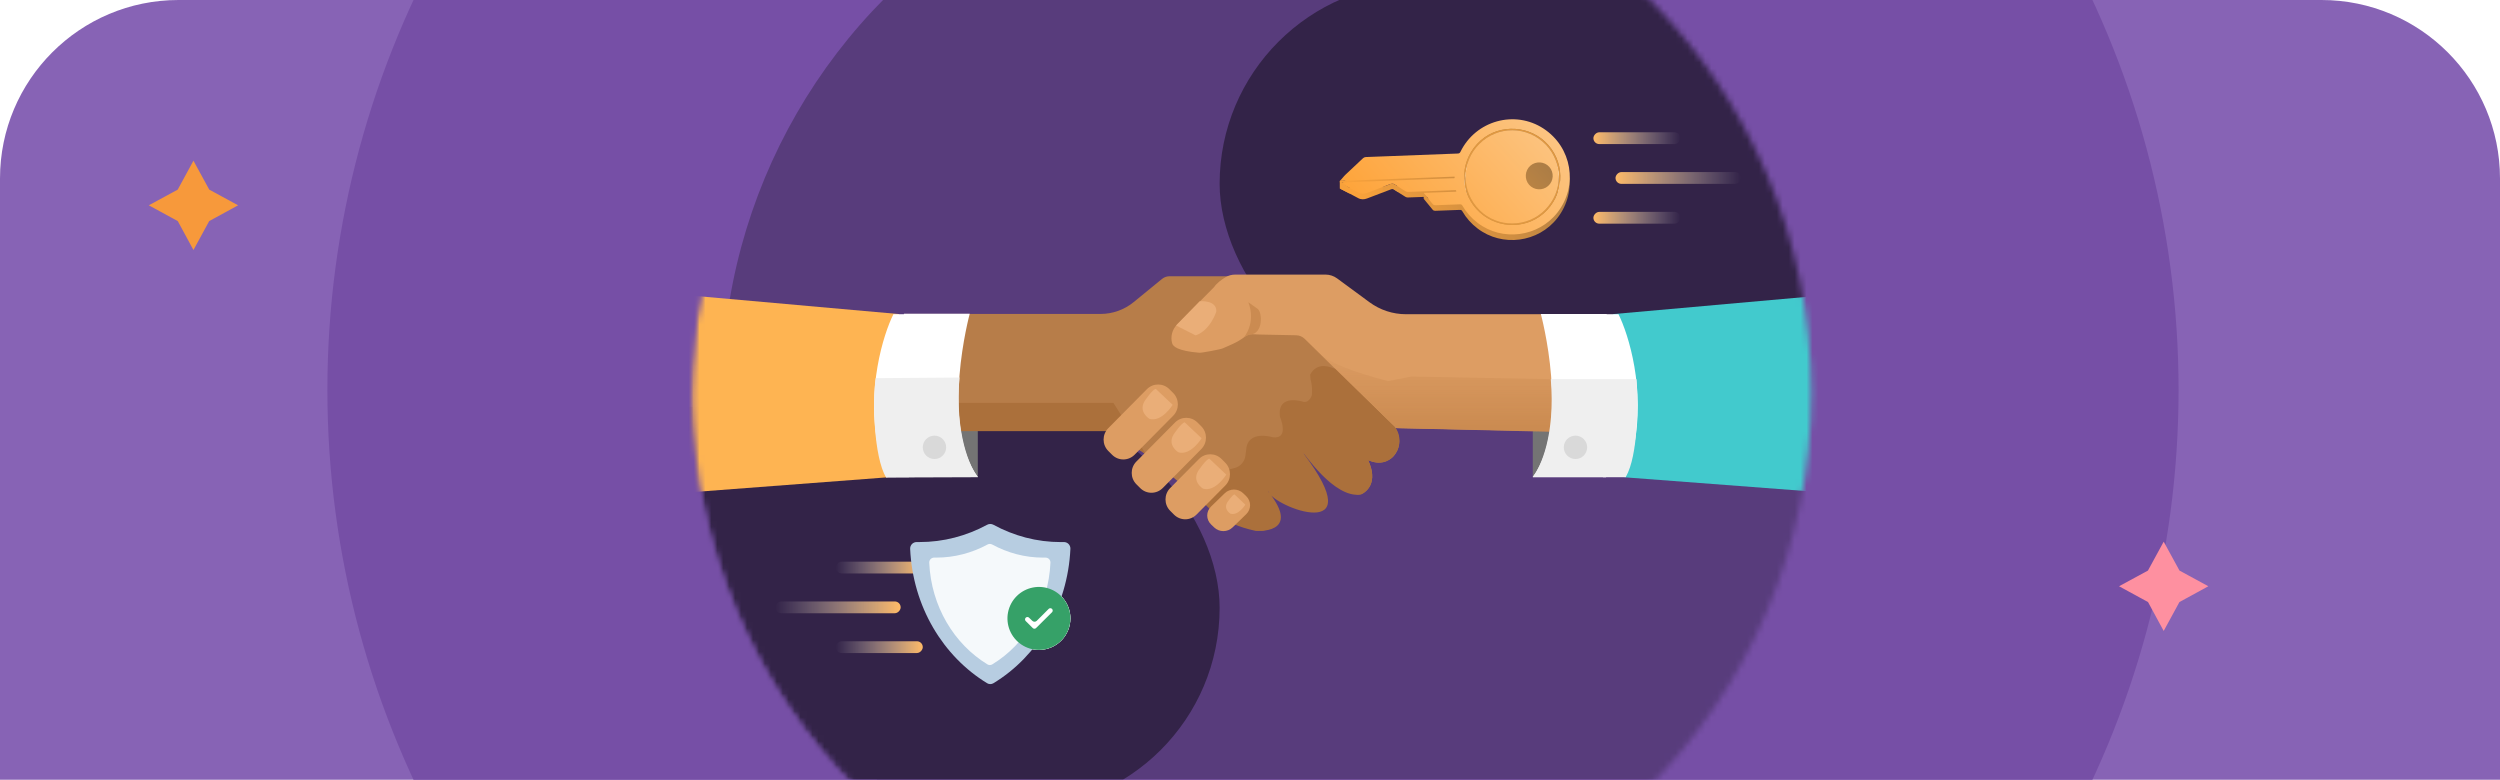 <svg viewBox="0 0 420 131" fill="none" xmlns="http://www.w3.org/2000/svg">
<g clip-path="url(#clip0_616_19529)">
<path d="M0 30C0 13.431 13.431 0 30 0H390C406.569 0 420 13.431 420 30V131H0V30Z" fill="#8763B5"/>
<circle cx="210.5" cy="65.5" r="155.5" fill="#764FA6"/>
<mask id="mask0_616_19529" style="mask-type:alpha" maskUnits="userSpaceOnUse" x="116" y="-28" width="189" height="188">
<g style="mix-blend-mode:multiply">
<circle cx="210.278" cy="66" r="94" fill="#84878A"/>
</g>
</mask>
<g mask="url(#mask0_616_19529)">
<g filter="url(#filter0_d_616_19529)">
<circle cx="210.278" cy="66" r="94" fill="#583C7C"/>
</g>
<rect x="204.897" y="-2.885" width="213.72" height="67.525" rx="33.762" fill="#332348"/>
<rect width="21.047" height="1.981" rx="0.99" transform="matrix(-1 0 0 1 292.453 28.909)" fill="url(#paint0_linear_616_19529)"/>
<rect width="14.609" height="1.981" rx="0.99" transform="matrix(-1 0 0 1 282.301 22.224)" fill="url(#paint1_linear_616_19529)"/>
<rect width="14.609" height="1.981" rx="0.99" transform="matrix(-1 0 0 1 282.301 35.595)" fill="url(#paint2_linear_616_19529)"/>
<path d="M244.347 30.608C237.885 30.854 231.775 30.787 225.246 31.036C225.656 30.64 225.678 30.609 226.034 30.273C227.012 29.348 227.99 28.422 228.978 27.508C229.089 27.405 229.266 27.326 229.416 27.32C234.575 27.115 239.735 26.917 244.894 26.729C245.133 26.721 245.243 26.64 245.344 26.433C247.89 21.201 254.449 19.366 259.283 22.528C264.071 25.659 265.151 32.1 261.648 36.622C258.441 40.761 252.374 41.551 248.225 38.38C247.183 37.584 246.326 36.63 245.675 35.496C245.556 35.29 245.432 35.254 245.223 35.263C243.847 35.322 242.469 35.375 241.091 35.416C240.965 35.419 240.795 35.357 240.715 35.265C240.22 34.684 239.745 34.087 239.264 33.495C239.24 33.465 239.224 33.428 239.177 33.344C241.025 33.273 242.829 33.203 244.635 33.133C244.616 32.877 244.616 32.873 244.336 32.884C242.503 32.953 240.67 33.023 238.837 33.093C238.064 33.123 237.291 33.159 236.517 33.177C236.38 33.18 236.224 33.137 236.107 33.065C235.456 32.669 234.812 32.261 234.171 31.849C234.016 31.75 233.884 31.732 233.704 31.802C232.362 32.324 231.018 32.84 229.668 33.341C229.16 33.53 228.658 33.554 228.146 33.27C227.202 32.746 226.235 32.265 225.278 31.765C225.215 31.731 225.267 31.758 225.118 31.672C225.417 31.661 225.511 31.588 225.716 31.58C231.819 31.347 237.921 31.116 244.023 30.878C244.165 30.872 244.434 30.982 244.347 30.609L244.347 30.608ZM247.993 36.023C250.943 39.32 256.045 39.641 259.296 36.8C262.68 33.844 263.123 28.713 260.068 25.265C257.154 21.975 251.998 21.669 248.757 24.515C245.26 27.586 245.06 32.775 247.993 36.023Z" fill="url(#paint3_linear_616_19529)"/>
<path d="M247.993 36.023C245.06 32.776 245.26 27.586 248.757 24.515C251.998 21.668 257.154 21.975 260.068 25.265C263.123 28.713 262.68 33.844 259.296 36.8C256.045 39.641 250.943 39.32 247.993 36.023ZM259.743 25.297C256.548 21.976 251.552 22.076 248.516 25.111C245.4 28.227 245.437 33.15 248.561 36.247C251.584 39.245 256.551 39.226 259.563 36.186C262.616 33.105 262.581 28.357 259.743 25.297Z" fill="white"/>
<path d="M259.743 25.296C262.58 28.356 262.616 33.105 259.563 36.186C256.55 39.225 251.584 39.245 248.56 36.247C245.437 33.15 245.4 28.227 248.516 25.11C251.551 22.076 256.547 21.975 259.743 25.296Z" fill="url(#paint4_linear_616_19529)"/>
<path d="M244.364 29.673C237.903 29.919 231.616 30.151 225.087 30.399C225.497 30.003 225.695 29.673 226.051 29.338C227.029 28.413 228.007 27.487 228.995 26.573C229.106 26.47 229.283 26.391 229.433 26.385C234.592 26.179 239.752 25.982 244.911 25.794C245.15 25.785 245.26 25.704 245.361 25.497C247.908 20.266 254.467 18.431 259.3 21.593C264.088 24.724 265.169 31.164 261.665 35.686C258.458 39.825 252.391 40.616 248.242 37.445C247.2 36.649 246.343 35.694 245.692 34.561C245.573 34.354 245.449 34.319 245.24 34.328C243.864 34.387 242.486 34.44 241.109 34.48C240.982 34.484 240.812 34.422 240.732 34.329C240.237 33.749 239.762 33.152 239.281 32.559C239.257 32.53 239.242 32.493 239.194 32.409C241.042 32.337 242.847 32.268 244.652 32.198C244.633 31.942 244.633 31.938 244.353 31.948C242.52 32.017 240.687 32.087 238.854 32.158C238.081 32.187 237.308 32.224 236.534 32.242C236.397 32.245 236.241 32.201 236.124 32.129C235.473 31.733 234.83 31.325 234.188 30.914C234.033 30.814 233.901 30.796 233.721 30.867C232.379 31.389 231.035 31.905 229.685 32.406C229.177 32.595 228.675 32.619 228.163 32.334C227.219 31.811 226.253 31.329 225.295 30.829C225.232 30.796 225.267 30.73 225.119 30.645C225.418 30.633 225.528 30.653 225.733 30.645C231.836 30.412 237.938 30.18 244.04 29.942C244.182 29.937 244.451 30.046 244.364 29.674L244.364 29.673ZM248.01 35.088C250.96 38.385 256.062 38.706 259.313 35.865C262.697 32.909 263.14 27.777 260.086 24.329C257.171 21.04 252.015 20.733 248.774 23.579C245.277 26.651 245.077 31.84 248.01 35.088Z" fill="url(#paint5_linear_616_19529)"/>
<path d="M248.01 35.088C245.077 31.84 245.277 26.651 248.774 23.579C252.015 20.733 257.171 21.04 260.086 24.329C263.14 27.777 262.697 32.909 259.313 35.865C256.062 38.706 250.96 38.385 248.01 35.088ZM259.76 24.361C256.565 21.04 251.569 21.14 248.534 24.176C245.417 27.292 245.454 32.215 248.578 35.312C251.601 38.309 256.568 38.29 259.58 35.251C262.633 32.17 262.598 27.421 259.76 24.361Z" fill="#E09840"/>
<path d="M259.76 24.361C262.598 27.421 262.633 32.169 259.58 35.25C256.567 38.29 251.601 38.31 248.577 35.311C245.454 32.215 245.417 27.291 248.533 24.175C251.568 21.14 256.564 21.04 259.76 24.361ZM260.091 31.24C261.024 30.416 261.114 28.973 260.29 28.044C259.466 27.116 258.017 27.026 257.09 27.847C256.163 28.669 256.074 30.123 256.893 31.048C257.72 31.98 259.155 32.066 260.091 31.24Z" fill="url(#paint6_linear_616_19529)"/>
<path d="M225.086 30.399V31.672L226.741 32.531V31.577L225.086 30.399Z" fill="#F7A13B"/>
<path d="M233.677 30.877L232.309 31.418V32.086L233.868 31.577L234.918 32.309L235.077 31.482L234.664 31.227C234.307 30.871 233.784 30.813 233.677 30.877Z" fill="#E89A3E"/>
<path d="M239.182 32.436V33.359L239.723 33.581L240.009 33.454L239.182 32.436Z" fill="#E2973E"/>
<rect x="225.094" y="30.394" width="1.168" height="0.27" transform="rotate(-1.85 225.094 30.394)" fill="#F7A13B"/>
<mask id="mask1_616_19529" style="mask-type:alpha" maskUnits="userSpaceOnUse" x="116" y="-28" width="189" height="188">
<g style="mix-blend-mode:multiply">
<circle cx="210.278" cy="66" r="94" fill="#84878A"/>
</g>
</mask>
<g mask="url(#mask1_616_19529)">
<rect x="59.994" y="68.355" width="144.903" height="67.525" rx="33.762" fill="#332348"/>
</g>
<path d="M306.306 49.623L271.025 52.767L272.946 80.188L306.306 82.721V49.623Z" fill="#42CACD"/>
<mask id="mask2_616_19529" style="mask-type:alpha" maskUnits="userSpaceOnUse" x="116" y="-32" width="200" height="200">
<g style="mix-blend-mode:multiply">
<circle cx="215.861" cy="67.861" r="99.861" fill="#84878A"/>
</g>
</mask>
<g mask="url(#mask2_616_19529)">
<path d="M115.753 49.623L151.034 52.767L149.113 80.188L115.753 82.721V49.623Z" fill="#FEB452"/>
</g>
<g clip-path="url(#clip1_616_19529)">
<path d="M164.271 80.133V72.241H160.781C160.781 72.241 162.541 79.707 164.271 80.133Z" fill="#747474"/>
<path d="M151.962 52.743H184.887C186.926 52.743 188.896 52.037 190.471 50.742L195.21 46.866C195.574 46.571 196.024 46.409 196.497 46.409H209.295L233.68 70.783C233.68 70.783 236.581 73.993 234.021 76.753C234.021 76.753 232.323 78.521 229.818 77.272C229.818 77.272 231.826 80.893 229.104 82.785C227.832 83.668 226.009 82.126 224.675 81.335C224.225 81.071 218.959 75.396 218.47 74.9C218.47 74.9 222.806 84.506 218.346 84.157C218.346 84.157 212.909 82.296 212.11 81.699C212.11 81.699 215.484 89.181 211.924 89.134C211.924 89.134 207.426 88.661 204.711 86.506L187.493 72.233L152.295 72.334L151.962 52.743Z" fill="#B77D49"/>
<path d="M234.464 71.907L219.192 56.929C218.796 56.541 218.269 56.324 217.718 56.324L211.568 56.2C210.792 56.2 209.884 55.975 209.28 56.456C207.814 57.627 206.278 58.115 205.401 58.534C205.083 58.689 201.857 59.294 201.508 59.263C197.762 58.96 197.056 58.154 196.924 57.681C196.598 56.549 196.94 55.332 197.769 54.495L203.974 48.223C204.409 47.564 205.215 46.982 205.844 46.602C206.348 46.285 206.937 46.13 207.534 46.13H222.674C223.38 46.13 224.07 46.354 224.637 46.773L230.081 50.781C231.858 52.084 233.998 52.789 236.209 52.789H264.588C265.759 52.789 266.706 53.758 266.682 54.929L266.171 72.59" fill="#DD9D63"/>
<path d="M257.507 80.187V72.404L261.005 72.45C261.005 72.45 259.236 79.761 257.507 80.187Z" fill="#747474"/>
<path d="M258.864 52.758C258.864 52.758 263.906 71.326 257.515 80.18H269.816L269.924 52.75C269.924 52.75 259.361 52.75 258.872 52.75L258.864 52.758Z" fill="white"/>
<path d="M206.774 87.583C206.774 87.583 204.866 86.436 206.007 84.583C206.007 84.583 207.317 82.622 207.86 82.567L210.699 85.242C210.699 85.242 208.845 88.242 206.767 87.591L206.774 87.583Z" fill="#CECABE"/>
<path d="M201.554 50.611C201.554 50.611 204.455 50.347 204.339 52.347C204.339 52.347 203.362 55.487 200.864 56.348L197.583 54.681L201.554 50.611Z" fill="#EAAE78"/>
<path d="M209.016 56.619C209.016 56.619 211.063 54.254 209.714 50.773L211.281 51.882C212.103 52.456 212.25 56.154 209.954 56.208C209.954 56.208 209.978 56.161 209.016 56.619Z" fill="#CB8B51"/>
<path d="M209.365 75.505L209.225 76.582C209.093 77.582 208.357 78.404 207.372 78.637C205.425 79.102 202.431 80.141 202.578 82.079L202.361 84.591L202.578 84.863C202.951 85.127 205.021 87.925 210.955 89.188C210.955 89.188 218.812 89.832 213.119 82.645C213.057 82.567 213.134 82.552 213.165 82.645C213.887 85.095 230.747 91.628 218.909 76.08C218.971 75.886 224.094 83.823 228.639 83.079C228.639 83.079 231.858 81.862 229.911 77.458C229.88 77.396 229.942 77.327 230.004 77.358C230.694 77.66 233.192 78.505 234.681 75.799C234.681 75.799 235.844 73.753 234.332 71.683L234.316 71.667L224.303 61.953C224.303 61.953 223.97 61.852 223.962 61.844C223.706 61.782 221.332 60.619 220.107 62.938L220.161 63.666C220.146 63.705 220.534 64.682 220.394 66.38C220.394 66.38 220.029 67.651 219.021 67.519C219.021 67.519 214.508 65.985 215.035 70.024C215.035 70.024 216.69 73.831 213.835 73.461C213.835 73.461 209.634 72.152 209.365 75.505Z" fill="#AB703B"/>
<path d="M203.978 88.605L203.457 88.105C202.6 87.276 202.6 85.928 203.457 85.099L205.755 82.866C206.612 82.037 207.996 82.037 208.853 82.866L209.373 83.367C210.23 84.196 210.23 85.544 209.373 86.373L207.075 88.605C206.219 89.435 204.835 89.435 203.978 88.605Z" fill="#DD9D63"/>
<path d="M221.947 59.665C220.828 58.857 220.046 58.007 219.236 57.04L221.947 59.665C223.942 61.106 227.005 62.415 233.202 64.023L237.129 63.26L260.588 63.696C260.751 65.223 260.97 67.733 260.37 72.534L234.62 71.934L221.947 59.665Z" fill="url(#paint7_linear_616_19529)"/>
<path d="M187.049 67.678L192.504 76.298L186.176 72.425H160.808V67.678H187.049Z" fill="#AB703B"/>
<path d="M186.826 76.396L186.19 75.76C185.143 74.706 185.143 72.993 186.19 71.938L192.674 65.387C193.721 64.333 195.412 64.333 196.459 65.387L197.095 66.023C198.142 67.077 198.142 68.791 197.095 69.845L190.611 76.396C189.564 77.451 187.873 77.451 186.826 76.396Z" fill="#DD9D63"/>
<path d="M191.549 81.994L190.913 81.358C189.866 80.304 189.866 78.59 190.913 77.536L197.397 70.985C198.444 69.93 200.135 69.93 201.182 70.985L201.818 71.621C202.865 72.675 202.865 74.388 201.818 75.443L195.334 81.994C194.287 83.048 192.596 83.048 191.549 81.994Z" fill="#DD9D63"/>
<path d="M193.085 70.349C193.085 70.349 191.177 69.202 192.317 67.349C192.317 67.349 193.628 65.387 194.171 65.333L197.009 68.008C197.009 68.008 195.156 71.008 193.077 70.357L193.085 70.349Z" fill="#EAAE78"/>
<path d="M197.948 75.97C197.948 75.97 196.04 74.822 197.18 72.969C197.18 72.969 198.491 71.008 199.034 70.954L201.872 73.629C201.872 73.629 200.019 76.629 197.94 75.978L197.948 75.97Z" fill="#EAAE78"/>
<path d="M197.226 86.451L196.59 85.816C195.543 84.761 195.543 83.048 196.59 81.994L201.43 77.109C202.477 76.055 204.168 76.055 205.215 77.109L205.851 77.745C206.898 78.799 206.898 80.513 205.851 81.567L201.011 86.451C199.964 87.506 198.274 87.506 197.226 86.451Z" fill="#DD9D63"/>
<path d="M202.09 82.079C202.09 82.079 200.182 80.932 201.322 79.079C201.322 79.079 202.633 77.117 203.175 77.063L206.014 79.738C206.014 79.738 204.16 82.738 202.082 82.087L202.09 82.079Z" fill="#EAAE78"/>
<path d="M162.914 52.712C162.914 52.712 157.872 71.279 164.263 80.133H151.97L151.861 52.704C151.861 52.704 162.425 52.704 162.914 52.704V52.712Z" fill="white"/>
</g>
<path d="M271.904 52.785H266.971L269.302 80.171H273.097L274.453 75.227C276.491 65.446 273.603 56.19 271.904 52.785Z" fill="white"/>
<path d="M150.092 52.785H155.025L152.694 80.171H148.899L147.543 75.227C145.505 65.446 148.393 56.19 150.092 52.785Z" fill="white"/>
<path d="M260.533 63.696C261.319 73.079 258.824 78.553 257.478 80.117H273.135C275.23 76.538 275.208 67.679 274.936 63.696H260.533Z" fill="#EFEFEF"/>
<path d="M161.19 63.423C160.404 72.807 162.954 78.608 164.3 80.171L148.861 80.226C146.766 76.647 146.569 67.188 147.115 63.532L161.19 63.423Z" fill="#EFEFEF"/>
<circle cx="264.679" cy="75.152" r="1.964" fill="#D9D9D9"/>
<circle cx="156.989" cy="75.152" r="1.964" fill="#D9D9D9"/>
<path d="M206.699 86.289C206.699 86.289 205.473 85.552 206.206 84.361C206.206 84.361 207.048 83.101 207.397 83.066L209.22 84.784C209.22 84.784 208.029 86.712 206.694 86.294L206.699 86.289Z" fill="#EAAE78"/>
<rect width="21.047" height="1.981" rx="0.99" transform="matrix(1 8.74228e-08 8.74228e-08 -1 130.265 103.024)" fill="url(#paint8_linear_616_19529)"/>
<rect width="14.609" height="1.981" rx="0.99" transform="matrix(1 8.74228e-08 8.74228e-08 -1 140.417 109.71)" fill="url(#paint9_linear_616_19529)"/>
<rect width="14.609" height="1.981" rx="0.99" transform="matrix(1 8.74228e-08 8.74228e-08 -1 140.417 96.339)" fill="url(#paint10_linear_616_19529)"/>
</g>
<g style="mix-blend-mode:multiply">
<path d="M174.54 109.181C173.494 109.181 172.472 108.871 171.602 108.29C170.732 107.708 170.054 106.883 169.654 105.916C169.254 104.95 169.149 103.887 169.353 102.861C169.557 101.835 170.061 100.892 170.801 100.153C171.54 99.413 172.482 98.91 173.508 98.706C174.534 98.501 175.598 98.606 176.564 99.006C177.53 99.407 178.356 100.085 178.937 100.954C179.518 101.824 179.829 102.846 179.829 103.892C179.829 105.295 179.271 106.64 178.28 107.632C177.288 108.624 175.943 109.181 174.54 109.181V109.181Z" fill="white"/>
</g>
<path d="M174.54 109.181C173.494 109.181 172.472 108.871 171.602 108.289C170.732 107.708 170.054 106.882 169.654 105.916C169.254 104.95 169.149 103.886 169.353 102.861C169.557 101.835 170.061 100.892 170.801 100.153C171.54 99.413 172.482 98.909 173.508 98.705C174.534 98.501 175.598 98.606 176.564 99.006C177.53 99.407 178.356 100.084 178.937 100.954C179.518 101.824 179.829 102.846 179.829 103.892C179.829 105.295 179.271 106.64 178.28 107.632C177.288 108.624 175.943 109.181 174.54 109.181V109.181Z" fill="white"/>
<path d="M178.704 91.065C178.852 91.06 179.001 91.085 179.139 91.14C179.278 91.194 179.404 91.276 179.509 91.381C179.615 91.486 179.697 91.612 179.752 91.75C179.807 91.888 179.833 92.037 179.829 92.186C179.381 101.926 174.29 110.296 166.896 114.782C166.736 114.879 166.553 114.93 166.367 114.93C166.18 114.93 165.998 114.879 165.838 114.782C158.444 110.277 153.338 101.907 152.905 92.186C152.901 92.037 152.927 91.888 152.981 91.75C153.036 91.612 153.119 91.486 153.225 91.381C153.33 91.276 153.456 91.194 153.595 91.14C153.733 91.085 153.882 91.06 154.03 91.065H154.458C156.46 91.069 158.454 90.816 160.391 90.311C162.284 89.819 164.11 89.099 165.828 88.166C165.993 88.074 166.178 88.026 166.367 88.026C166.556 88.026 166.741 88.074 166.905 88.166C168.613 89.095 170.425 89.815 172.304 90.311C174.241 90.817 176.235 91.073 178.237 91.07L178.704 91.065Z" fill="#B7CDE1"/>
<g filter="url(#filter1_d_616_19529)">
<g filter="url(#filter2_d_616_19529)">
<path d="M175.625 93.092C175.738 93.088 175.85 93.107 175.955 93.148C176.06 93.189 176.155 93.251 176.235 93.331C176.315 93.41 176.377 93.505 176.419 93.61C176.46 93.715 176.48 93.827 176.476 93.939C176.138 101.307 172.287 107.639 166.694 111.032C166.573 111.105 166.435 111.144 166.294 111.144C166.153 111.144 166.014 111.105 165.894 111.032C160.3 107.624 156.438 101.293 156.111 93.939C156.107 93.827 156.127 93.715 156.168 93.61C156.21 93.505 156.273 93.41 156.352 93.331C156.432 93.251 156.528 93.189 156.632 93.148C156.737 93.107 156.849 93.088 156.962 93.092H157.286C158.8 93.095 160.308 92.903 161.773 92.521C163.205 92.149 164.586 91.605 165.886 90.899C166.011 90.829 166.151 90.792 166.294 90.792C166.436 90.792 166.577 90.829 166.701 90.899C167.992 91.601 169.364 92.146 170.785 92.521C172.25 92.904 173.758 93.097 175.273 93.095L175.625 93.092Z" fill="#F5F9FB"/>
</g>
</g>
<g style="mix-blend-mode:multiply">
<path d="M174.54 109.181C173.494 109.181 172.472 108.871 171.602 108.29C170.732 107.708 170.054 106.883 169.654 105.916C169.254 104.95 169.149 103.887 169.353 102.861C169.557 101.835 170.061 100.892 170.801 100.153C171.54 99.413 172.482 98.91 173.508 98.706C174.534 98.501 175.598 98.606 176.564 99.006C177.53 99.407 178.356 100.085 178.937 100.954C179.518 101.824 179.829 102.846 179.829 103.892C179.829 105.295 179.271 106.64 178.28 107.632C177.288 108.624 175.943 109.181 174.54 109.181V109.181Z" fill="#36A168"/>
</g>
<path fill-rule="evenodd" clip-rule="evenodd" d="M173.425 104.296C173.474 104.346 173.532 104.385 173.597 104.412C173.661 104.438 173.73 104.452 173.8 104.452C173.869 104.452 173.938 104.438 174.003 104.412C174.067 104.385 174.126 104.346 174.175 104.296L176.199 102.272C176.275 102.207 176.373 102.173 176.473 102.177C176.574 102.181 176.669 102.223 176.74 102.294C176.81 102.365 176.852 102.46 176.856 102.56C176.86 102.66 176.826 102.758 176.761 102.835L174.059 105.513C174.023 105.549 173.979 105.578 173.931 105.598C173.884 105.618 173.832 105.628 173.78 105.628C173.729 105.628 173.677 105.618 173.63 105.598C173.582 105.578 173.538 105.549 173.502 105.513L172.3 104.316C172.235 104.239 172.201 104.141 172.205 104.041C172.209 103.941 172.251 103.846 172.321 103.775C172.392 103.704 172.487 103.662 172.588 103.658C172.688 103.654 172.786 103.688 172.862 103.753L173.425 104.296Z" fill="white"/>
<path d="M29.856 31.856L32.5 27L35.153 31.856L40 34.491L35.144 37.144L32.5 42L29.866 37.144L25 34.491L29.856 31.856Z" fill="#F7993B"/>
<path d="M360.856 95.856L363.5 91L366.153 95.856L371 98.491L366.144 101.144L363.5 106L360.866 101.144L356 98.491L360.856 95.856Z" fill="#FE90A0"/>
</g>
<defs>
<filter id="filter0_d_616_19529" x="111.278" y="-38" width="208" height="208" filterUnits="userSpaceOnUse" color-interpolation-filters="sRGB">
<feFlood flood-opacity="0" result="BackgroundImageFix"/>
<feColorMatrix in="SourceAlpha" type="matrix" values="0 0 0 0 0 0 0 0 0 0 0 0 0 0 0 0 0 0 127 0" result="hardAlpha"/>
<feOffset dx="5"/>
<feGaussianBlur stdDeviation="5"/>
<feComposite in2="hardAlpha" operator="out"/>
<feColorMatrix type="matrix" values="0 0 0 0 0 0 0 0 0 0 0 0 0 0 0 0 0 0 0.25 0"/>
<feBlend mode="normal" in2="BackgroundImageFix" result="effect1_dropShadow_616_19529"/>
<feBlend mode="normal" in="SourceGraphic" in2="effect1_dropShadow_616_19529" result="shape"/>
</filter>
<filter id="filter1_d_616_19529" x="155.378" y="90.646" width="21.832" height="21.816" filterUnits="userSpaceOnUse" color-interpolation-filters="sRGB">
<feFlood flood-opacity="0" result="BackgroundImageFix"/>
<feColorMatrix in="SourceAlpha" type="matrix" values="0 0 0 0 0 0 0 0 0 0 0 0 0 0 0 0 0 0 127 0" result="hardAlpha"/>
<feOffset dy="0.586"/>
<feGaussianBlur stdDeviation="0.366"/>
<feComposite in2="hardAlpha" operator="out"/>
<feColorMatrix type="matrix" values="0 0 0 0 1 0 0 0 0 1 0 0 0 0 1 0 0 0 0.25 0"/>
<feBlend mode="normal" in2="BackgroundImageFix" result="effect1_dropShadow_616_19529"/>
<feBlend mode="normal" in="SourceGraphic" in2="effect1_dropShadow_616_19529" result="shape"/>
</filter>
<filter id="filter2_d_616_19529" x="154.938" y="89.62" width="22.711" height="22.695" filterUnits="userSpaceOnUse" color-interpolation-filters="sRGB">
<feFlood flood-opacity="0" result="BackgroundImageFix"/>
<feColorMatrix in="SourceAlpha" type="matrix" values="0 0 0 0 0 0 0 0 0 0 0 0 0 0 0 0 0 0 127 0" result="hardAlpha"/>
<feOffset/>
<feGaussianBlur stdDeviation="0.586"/>
<feComposite in2="hardAlpha" operator="out"/>
<feColorMatrix type="matrix" values="0 0 0 0 1 0 0 0 0 1 0 0 0 0 1 0 0 0 1 0"/>
<feBlend mode="normal" in2="BackgroundImageFix" result="effect1_dropShadow_616_19529"/>
<feBlend mode="normal" in="SourceGraphic" in2="effect1_dropShadow_616_19529" result="shape"/>
</filter>
<linearGradient id="paint0_linear_616_19529" x1="21.047" y1="0.99" x2="3.25023e-08" y2="0.99" gradientUnits="userSpaceOnUse">
<stop stop-color="#FFBA67"/>
<stop offset="1" stop-color="#D9D9D9" stop-opacity="0"/>
</linearGradient>
<linearGradient id="paint1_linear_616_19529" x1="14.609" y1="0.99" x2="2.25604e-08" y2="0.99" gradientUnits="userSpaceOnUse">
<stop stop-color="#FFBA67"/>
<stop offset="1" stop-color="#D9D9D9" stop-opacity="0"/>
</linearGradient>
<linearGradient id="paint2_linear_616_19529" x1="14.609" y1="0.99" x2="2.25604e-08" y2="0.99" gradientUnits="userSpaceOnUse">
<stop stop-color="#FFBA67"/>
<stop offset="1" stop-color="#D9D9D9" stop-opacity="0"/>
</linearGradient>
<linearGradient id="paint3_linear_616_19529" x1="258.11" y1="20.709" x2="234.353" y2="41.984" gradientUnits="userSpaceOnUse">
<stop stop-color="#A27847"/>
<stop offset="1" stop-color="#FEA43A"/>
</linearGradient>
<linearGradient id="paint4_linear_616_19529" x1="258.11" y1="20.709" x2="234.353" y2="41.984" gradientUnits="userSpaceOnUse">
<stop stop-color="#A27847"/>
<stop offset="1" stop-color="#FEA43A"/>
</linearGradient>
<linearGradient id="paint5_linear_616_19529" x1="258.127" y1="19.774" x2="234.407" y2="41.016" gradientUnits="userSpaceOnUse">
<stop stop-color="#FCC481"/>
<stop offset="1" stop-color="#FEA43A"/>
</linearGradient>
<linearGradient id="paint6_linear_616_19529" x1="258.127" y1="19.774" x2="234.407" y2="41.016" gradientUnits="userSpaceOnUse">
<stop stop-color="#FCC481"/>
<stop offset="1" stop-color="#FEA43A"/>
</linearGradient>
<linearGradient id="paint7_linear_616_19529" x1="240.021" y1="71.77" x2="240.021" y2="58.295" gradientUnits="userSpaceOnUse">
<stop stop-color="#CB8B51"/>
<stop offset="1" stop-color="#CB8B51" stop-opacity="0"/>
</linearGradient>
<linearGradient id="paint8_linear_616_19529" x1="21.047" y1="0.99" x2="3.25023e-08" y2="0.99" gradientUnits="userSpaceOnUse">
<stop stop-color="#FFBA67"/>
<stop offset="1" stop-color="#D9D9D9" stop-opacity="0"/>
</linearGradient>
<linearGradient id="paint9_linear_616_19529" x1="14.609" y1="0.99" x2="2.25604e-08" y2="0.99" gradientUnits="userSpaceOnUse">
<stop stop-color="#FFBA67"/>
<stop offset="1" stop-color="#D9D9D9" stop-opacity="0"/>
</linearGradient>
<linearGradient id="paint10_linear_616_19529" x1="14.609" y1="0.99" x2="2.25604e-08" y2="0.99" gradientUnits="userSpaceOnUse">
<stop stop-color="#FFBA67"/>
<stop offset="1" stop-color="#D9D9D9" stop-opacity="0"/>
</linearGradient>
<clipPath id="clip0_616_19529">
<path d="M0 30C0 13.431 13.431 0 30 0H390C406.569 0 420 13.431 420 30V131H0V30Z" fill="white"/>
</clipPath>
<clipPath id="clip1_616_19529">
<rect width="118.056" height="44.516" fill="white" transform="translate(151.861 46.13)"/>
</clipPath>
</defs>
</svg>
